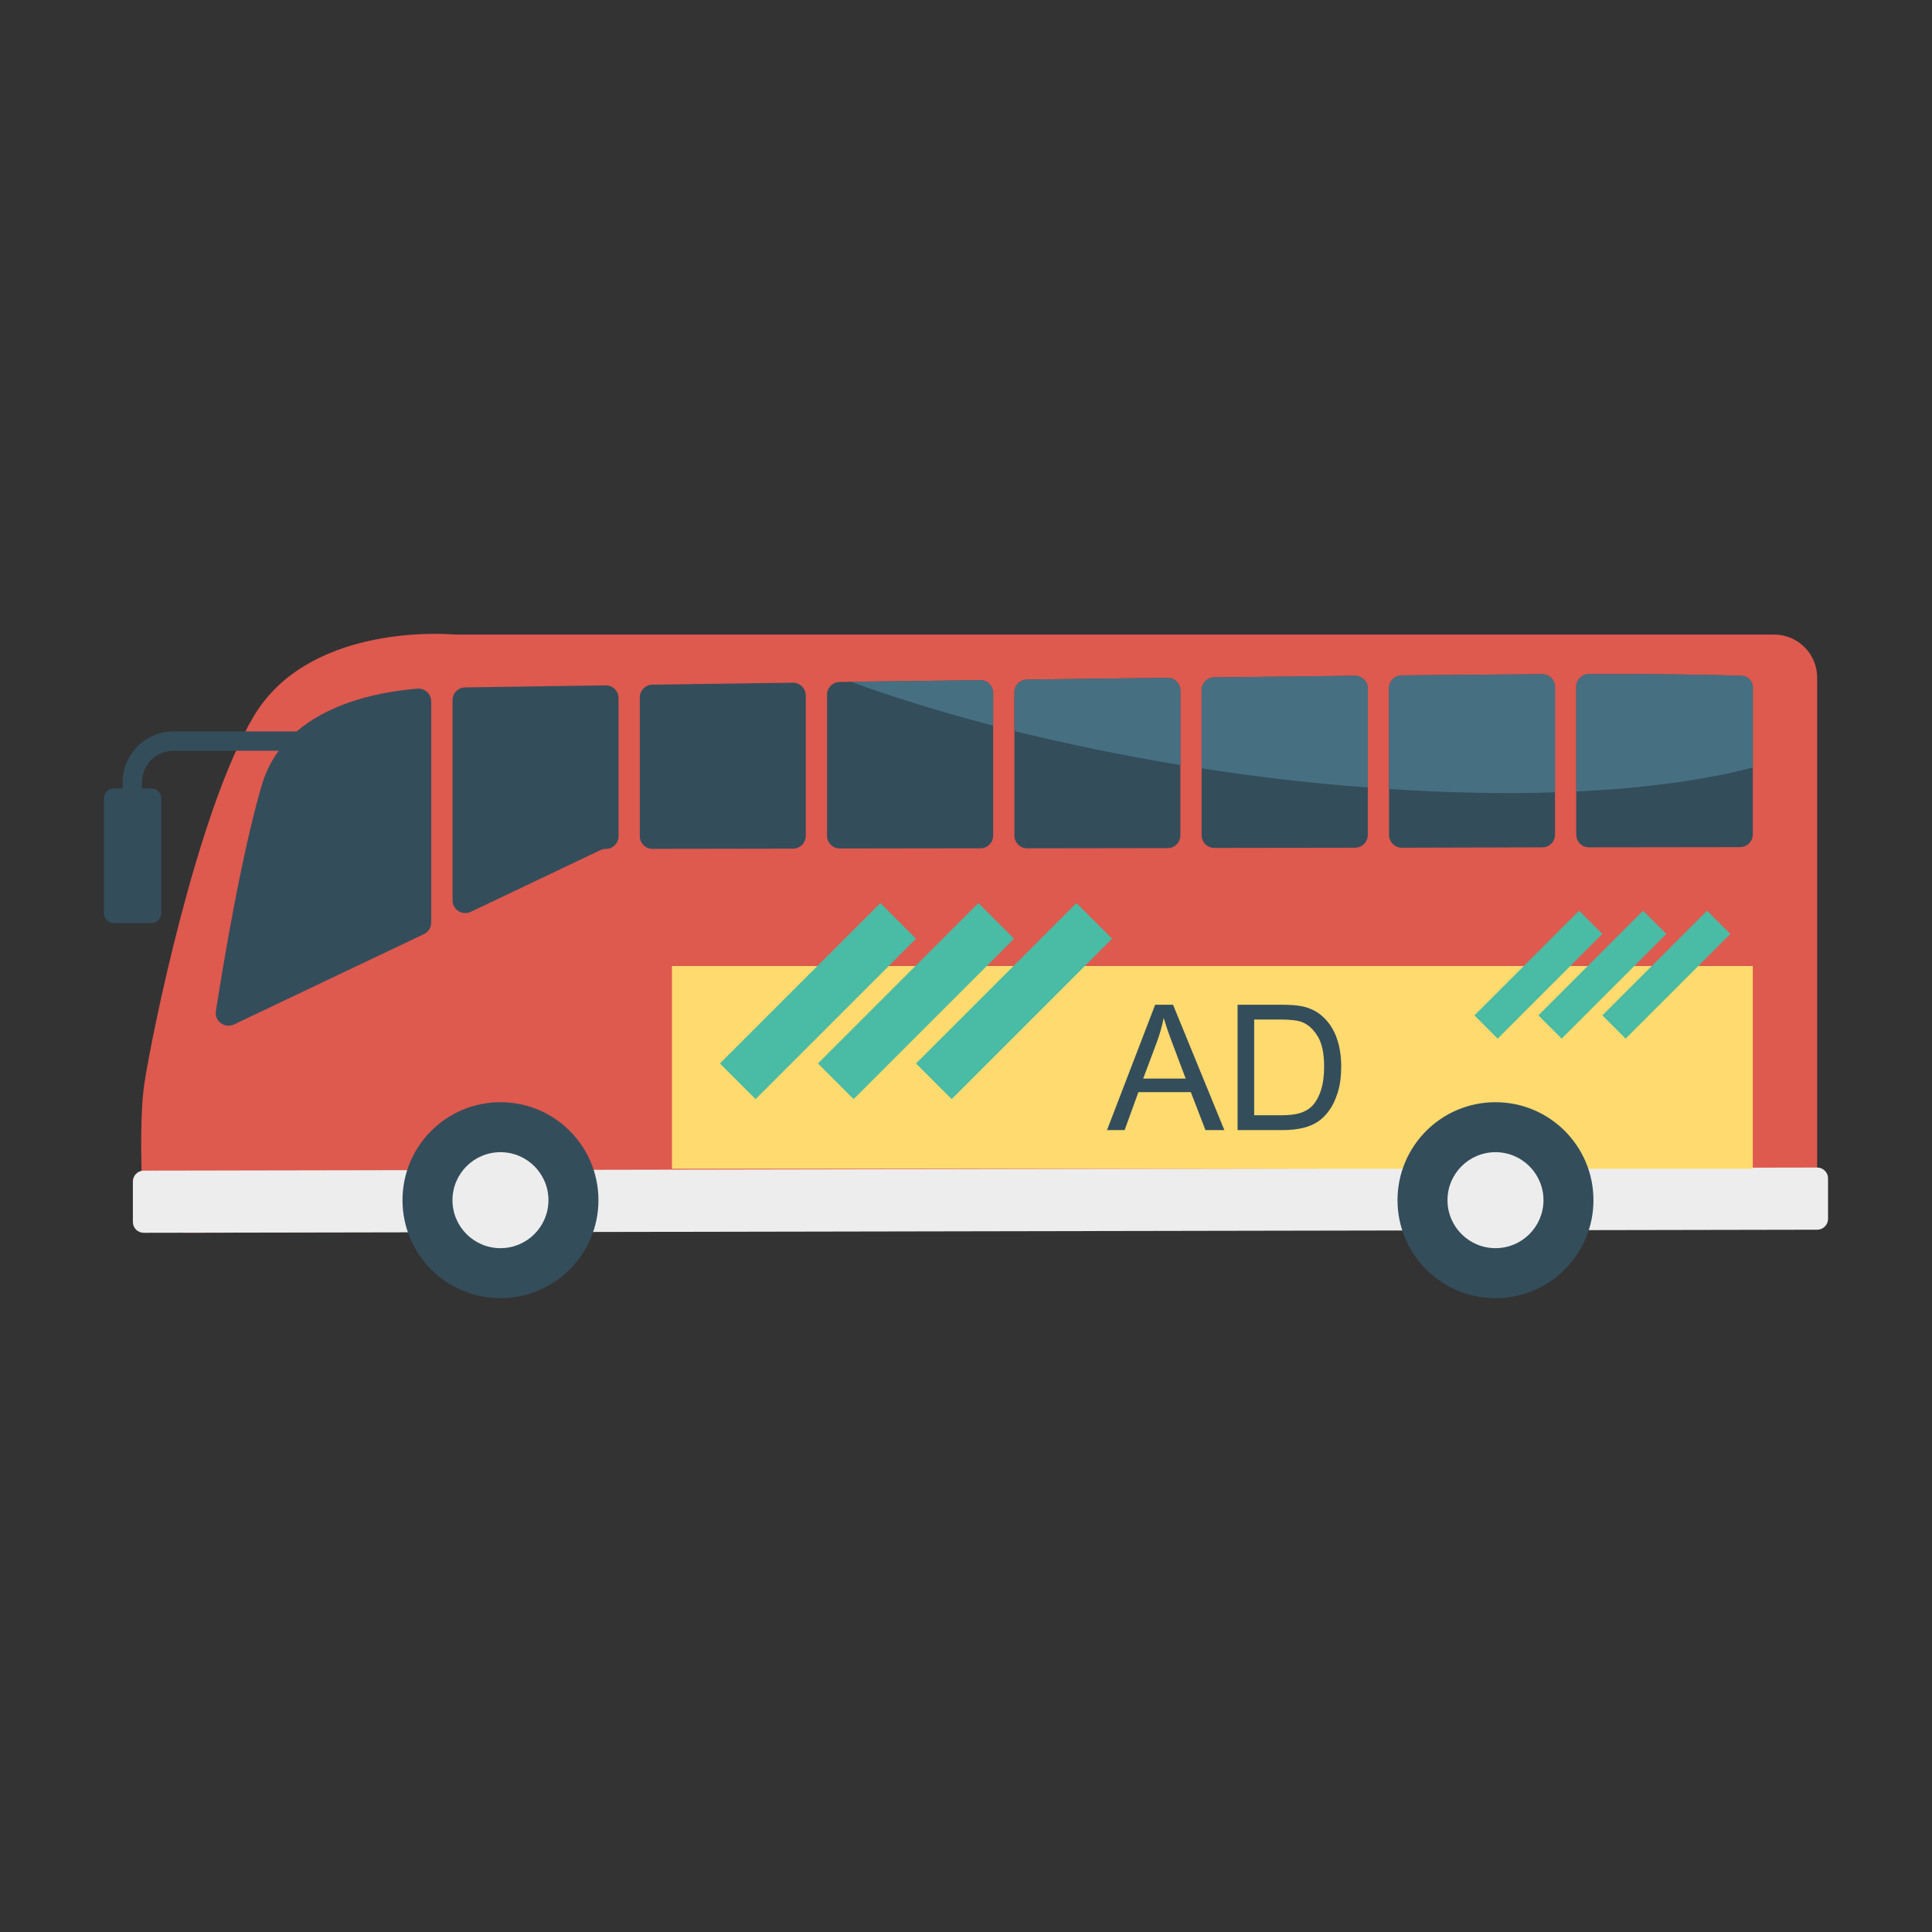 <svg enable-background="new 0 0 100 100" height="512" viewBox="0 0 100 100" width="512" xmlns="http://www.w3.org/2000/svg"><rect x="0" y="0" width="100" height="100" fill="#333333" stroke="none"/><path d="m91.825 32.844h-68.227c-.057 0-.114-.002-.171-.007-.812-.06-7.549-.409-10.306 4.256-2.936 4.969-5.27 16.488-5.646 18.972-.22 1.452-.183 3.857-.114 5.604.047 1.201 1.038 2.147 2.24 2.141l82.233-.36c1.229-.005 2.222-1.003 2.222-2.232v-26.142c0-1.233-.999-2.232-2.232-2.232z" fill="#de594e"/><g fill="#344d5b"><path d="m21.601 35.644c-2.457.203-6.907 1.113-8.049 4.986-1.045 3.549-1.989 9.218-2.377 11.699-.082.524.457.925.936.697l9.831-4.677c.23-.109.377-.341.377-.596v-11.451c0-.388-.332-.69-.718-.658z"/><path d="m31.345 35.474c-3.453.05-6.033.088-7.273.107-.361.006-.649.299-.649.66v10.359c0 .485.506.805.944.596l6.705-3.192c.089-.042.186-.064.284-.064.365 0 .66-.296.66-.66v-7.146c0-.368-.302-.665-.67-.66z"/><path d="m41.037 35.337c-2.62.035-5.075.069-7.273.102-.361.005-.649.299-.649.66v7.177c0 .365.296.661.661.66l7.272-.011c.364-.001.659-.296.659-.66v-7.268c0-.368-.302-.665-.67-.66z"/><path d="m51.406 35.868v7.38c0 .37-.3.66-.66.66l-7.27.01c-.37 0-.67-.29-.67-.66v-7.3c0-.36.29-.65.65-.66.19 0 .38 0 .58-.01 0 0 0 .01.01 0 2.16-.03 4.41-.05 6.69-.08.37-.01.67.29.67.66z"/><path d="m61.096 35.748v7.49c0 .36-.29.66-.66.66l-7.27.01c-.37 0-.66-.3-.66-.66v-7.41c0-.36.29-.66.65-.66 2.41-.04 4.86-.06 7.28-.09.36-.01.66.29.66.66z"/><path d="m70.796 35.638v7.58c0 .36-.3.66-.66.66l-7.28.01c-.36 0-.66-.29-.66-.66v-7.51c0-.36.3-.66.66-.66h.45c2.33-.03 4.62-.05 6.82-.08.37 0 .67.3.67.66z"/><path d="m80.486 35.558v7.64c0 .37-.29.66-.66.66l-7.27.02c-.36 0-.66-.3-.66-.67v-7.59c0-.36.29-.66.66-.66 2.61-.03 5.06-.04 7.27-.06.37 0.0.66.3.66.66z"/><path d="m90.726 35.578v7.61c0 .36-.3.66-.66.66l-7.82.01c-.36 0-.66-.29-.66-.66v-7.65c0-.36.3-.66.66-.66 3.89-.01 6.74.05 7.9.09.32.01.58.27.58.6z"/></g><path d="m94.057 60.432-86.619.16c-.309.001-.56.252-.56.561v2.096c0 .31.252.562.562.561l86.619-.16c.309-.001.56-.252.56-.561v-2.096c0-.31-.252-.562-.562-.561z" fill="#ededed"/><circle cx="25.904" cy="62.121" fill="#344d5b" r="5.071"/><circle cx="25.904" cy="62.121" fill="#ededed" r="2.484"/><path d="m34.779 50.001h55.945v10.494h-55.945z" fill="#feda6f"/><circle cx="77.406" cy="62.121" fill="#344d5b" r="5.071"/><circle cx="77.406" cy="62.121" fill="#ededed" r="2.484"/><g fill="#4abba4"><path d="m51.183 45.953h2.61v11.746h-2.61z" transform="matrix(.707 .707 -.707 .707 52.02 -21.935)"/><path d="m46.107 45.953h2.61v11.746h-2.61z" transform="matrix(.707 .707 -.707 .707 50.533 -18.346)"/><path d="m41.032 45.953h2.61v11.746h-2.61z" transform="matrix(.707 .707 -.707 .707 49.047 -14.757)"/><path d="m85.404 46.629h1.703v7.666h-1.703z" transform="matrix(.707 .707 -.707 .707 60.945 -46.212)"/><path d="m82.091 46.629h1.703v7.666h-1.703z" transform="matrix(.707 .707 -.707 .707 59.975 -43.87)"/><path d="m78.779 46.629h1.703v7.666h-1.703z" transform="matrix(.707 .707 -.707 .707 59.005 -41.527)"/></g><path d="m57.299 58.492 2.492-6.488h.925l2.656 6.488h-.978l-.757-1.965h-2.713l-.713 1.965zm1.872-2.664h2.2l-.677-1.797c-.207-.546-.36-.994-.46-1.345-.083.416-.199.829-.35 1.239z" fill="#344d5b"/><path d="m64.057 58.492v-6.488h2.235c.505 0 .89.031 1.155.093.372.086.689.24.952.465.342.289.598.659.768 1.109.17.45.254.964.254 1.542 0 .493-.058.929-.173 1.31-.115.381-.263.696-.443.945-.18.249-.377.446-.591.589s-.472.252-.775.325c-.302.074-.65.111-1.042.111h-2.341zm.859-.766h1.385c.428 0 .763-.04 1.007-.119.243-.08.437-.192.582-.336.204-.204.362-.477.476-.821.114-.344.17-.761.17-1.25 0-.679-.111-1.2-.334-1.565-.223-.364-.493-.609-.812-.732-.23-.089-.6-.133-1.111-.133h-1.363v4.957z" fill="#344d5b"/><path d="m7.348 45.893h-1v-5.399c0-1.453 1.183-2.636 2.636-2.636h7.001v1h-7.001c-.902 0-1.636.733-1.636 1.636z" fill="#344d5b"/><path d="m7.833 40.807h-1.939c-.283 0-.513.23-.513.513v5.946c0 .283.23.513.513.513h1.939c.283 0 .513-.23.513-.513v-5.946c-0-.283-.229-.513-.513-.513z" fill="#344d5b"/><path d="m51.406 35.868v1.69c-2.65-.69-5.12-1.45-7.36-2.27 2.16-.03 4.41-.05 6.69-.08.37-.01.67.29.67.66z" fill="#467082"/><path d="m61.096 35.748v3.85c-3-.5-5.88-1.09-8.59-1.76v-2c0-.36.29-.66.65-.66 2.41-.04 4.86-.06 7.28-.09.36-.01.66.29.66.66z" fill="#467082"/><path d="m70.796 35.638v5.12c-2.64-.19-5.39-.5-8.21-.93-.13-.02-.26-.04-.39-.06v-4.05c0-.36.3-.66.66-.66h.45c2.33-.03 4.62-.05 6.82-.08.37 0 .67.3.67.66z" fill="#467082"/><path d="m80.486 35.558v5.45c-2.66.09-5.54.03-8.59-.17v-5.22c0-.36.29-.66.66-.66 2.61-.03 5.06-.04 7.27-.06.37 0 .66.3.66.66z" fill="#467082"/><path d="m90.726 35.578v4.15c-2.5.65-5.6 1.07-9.14 1.24v-5.42c0-.36.3-.66.66-.66 3.89-.01 6.74.05 7.9.09.32.01.58.27.58.6z" fill="#467082"/></svg>
